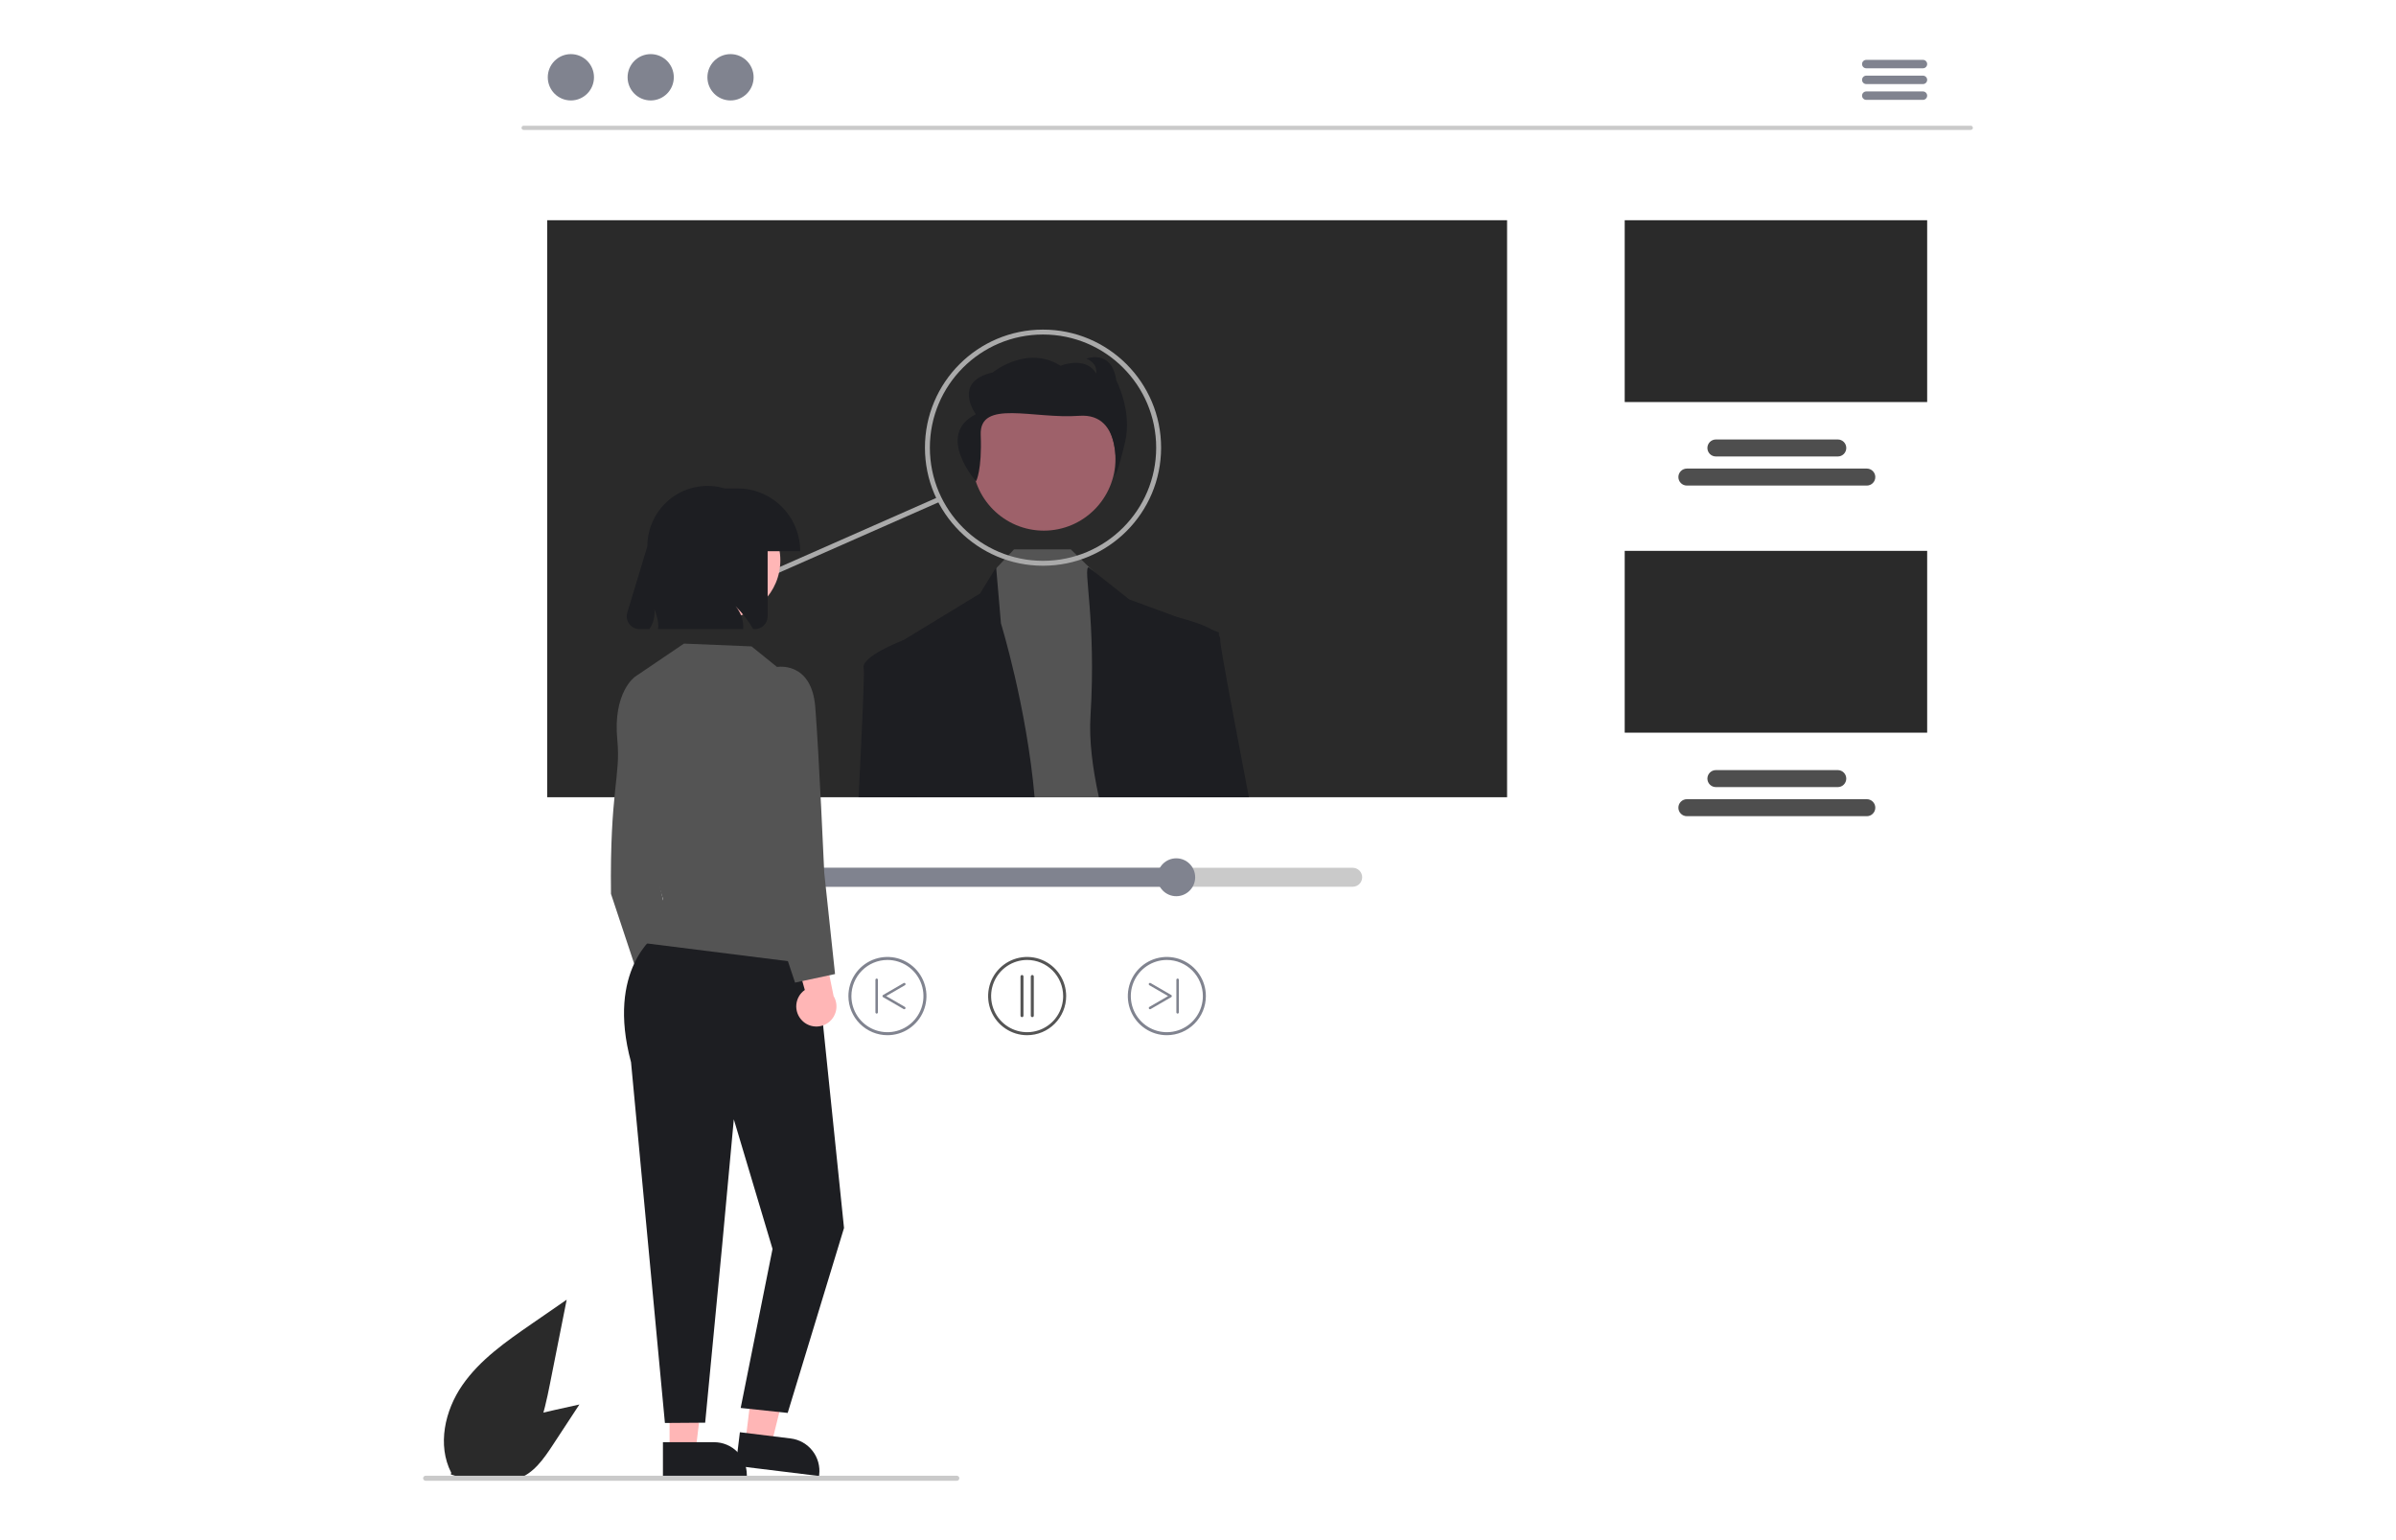 <svg width="487" height="313" viewBox="0 0 487 313" fill="none" xmlns="http://www.w3.org/2000/svg">
<g clip-path="url(#clip0_1_11)">
<path d="M107.999 269.154C102.835 272.72 97.554 276.4 93.978 281.564C90.402 286.729 88.841 293.779 91.714 299.368L91.64 299.716C93.818 300.484 96.156 300.676 98.429 300.275C100.702 299.873 102.834 298.891 104.619 297.424C109.165 293.598 110.591 287.295 111.75 281.459L115.181 264.196L107.999 269.154Z" fill="#2A2A2A"/>
<path d="M112.973 286.562C109.528 287.327 105.998 288.126 103.044 290.061C100.09 291.995 97.789 295.341 98.109 298.864L97.997 299.03C98.971 299.892 100.149 300.488 101.419 300.761C102.689 301.034 104.008 300.974 105.248 300.587C108.426 299.556 110.498 296.571 112.334 293.774L117.764 285.5L112.973 286.562Z" fill="#2A2A2A"/>
<path d="M400.573 26.41H106.426C106.313 26.41 106.205 26.365 106.125 26.285C106.045 26.204 106 26.096 106 25.983C106 25.869 106.045 25.761 106.125 25.68C106.205 25.6 106.313 25.555 106.426 25.554H400.573C400.686 25.555 400.794 25.6 400.874 25.68C400.954 25.761 400.999 25.869 400.999 25.983C400.999 26.096 400.954 26.204 400.874 26.285C400.794 26.365 400.686 26.41 400.573 26.41Z" fill="#CACACA"/>
<path d="M116.035 20.418C118.628 20.418 120.731 18.309 120.731 15.709C120.731 13.108 118.628 11 116.035 11C113.441 11 111.339 13.108 111.339 15.709C111.339 18.309 113.441 20.418 116.035 20.418Z" fill="#80838F"/>
<path d="M132.258 20.418C134.851 20.418 136.954 18.309 136.954 15.709C136.954 13.108 134.851 11 132.258 11C129.664 11 127.562 13.108 127.562 15.709C127.562 18.309 129.664 20.418 132.258 20.418Z" fill="#80838F"/>
<path d="M148.481 20.418C151.074 20.418 153.177 18.309 153.177 15.709C153.177 13.108 151.074 11 148.481 11C145.887 11 143.785 13.108 143.785 15.709C143.785 18.309 145.887 20.418 148.481 20.418Z" fill="#80838F"/>
<path d="M390.853 13.88H379.326C379.1 13.88 378.883 13.79 378.723 13.629C378.562 13.469 378.472 13.251 378.472 13.024C378.472 12.797 378.562 12.579 378.723 12.419C378.883 12.258 379.1 12.168 379.326 12.168H390.853C391.08 12.168 391.297 12.258 391.457 12.419C391.617 12.579 391.707 12.797 391.707 13.024C391.707 13.251 391.617 13.469 391.457 13.629C391.297 13.79 391.08 13.88 390.853 13.88Z" fill="#80838F"/>
<path d="M390.853 17.091H379.326C379.1 17.091 378.883 17 378.723 16.84C378.562 16.679 378.472 16.462 378.472 16.235C378.472 16.008 378.562 15.79 378.723 15.629C378.883 15.469 379.1 15.378 379.326 15.378H390.853C391.08 15.378 391.297 15.469 391.457 15.629C391.617 15.79 391.707 16.008 391.707 16.235C391.707 16.462 391.617 16.679 391.457 16.84C391.297 17 391.08 17.091 390.853 17.091Z" fill="#80838F"/>
<path d="M390.853 20.301H379.326C379.1 20.301 378.883 20.211 378.723 20.05C378.562 19.89 378.472 19.672 378.472 19.445C378.472 19.218 378.562 19 378.723 18.84C378.883 18.679 379.1 18.589 379.326 18.589H390.853C391.079 18.59 391.295 18.68 391.455 18.841C391.614 19.001 391.704 19.219 391.704 19.445C391.704 19.672 391.614 19.889 391.455 20.049C391.295 20.21 391.079 20.3 390.853 20.301Z" fill="#80838F"/>
<path d="M306.323 44.767H111.221V162.058H306.323V44.767Z" fill="#2A2A2A"/>
<path d="M391.707 44.767H330.231V81.725H391.707V44.767Z" fill="#2A2A2A"/>
<path d="M379.442 98.704H342.864C342.407 98.704 341.969 98.522 341.646 98.198C341.322 97.874 341.141 97.434 341.141 96.976C341.141 96.518 341.322 96.079 341.646 95.755C341.969 95.431 342.407 95.249 342.864 95.249H379.442C379.899 95.249 380.337 95.431 380.66 95.755C380.983 96.079 381.165 96.518 381.165 96.976C381.165 97.434 380.983 97.874 380.66 98.198C380.337 98.522 379.899 98.704 379.442 98.704Z" fill="#4E4E4E"/>
<line x1="156.798" y1="116.543" x2="190.798" y2="101.543" stroke="#AAAAAA"/>
<path d="M373.544 92.79H348.761C348.304 92.79 347.866 92.608 347.543 92.284C347.22 91.96 347.038 91.521 347.038 91.063C347.038 90.605 347.22 90.165 347.543 89.841C347.866 89.517 348.304 89.335 348.761 89.335H373.544C374.001 89.335 374.44 89.517 374.763 89.841C375.086 90.165 375.267 90.605 375.267 91.063C375.267 91.521 375.086 91.96 374.763 92.284C374.44 92.608 374.001 92.79 373.544 92.79Z" fill="#4E4E4E"/>
<path d="M391.707 111.974H330.231V148.932H391.707V111.974Z" fill="#2A2A2A"/>
<path d="M379.442 165.911H342.864C342.407 165.911 341.969 165.729 341.646 165.405C341.322 165.081 341.141 164.641 341.141 164.183C341.141 163.725 341.322 163.286 341.646 162.962C341.969 162.638 342.407 162.456 342.864 162.456H379.442C379.899 162.456 380.337 162.638 380.66 162.962C380.983 163.286 381.165 163.725 381.165 164.183C381.165 164.641 380.983 165.081 380.66 165.405C380.337 165.729 379.899 165.911 379.442 165.911Z" fill="#4E4E4E"/>
<path d="M373.544 159.997H348.761C348.304 159.997 347.866 159.815 347.543 159.491C347.22 159.167 347.038 158.728 347.038 158.27C347.038 157.812 347.22 157.372 347.543 157.048C347.866 156.724 348.304 156.542 348.761 156.542H373.544C374.001 156.543 374.438 156.725 374.761 157.049C375.083 157.373 375.264 157.812 375.264 158.27C375.264 158.727 375.083 159.166 374.761 159.49C374.438 159.814 374.001 159.996 373.544 159.997Z" fill="#4E4E4E"/>
<path d="M212.162 107.865C220.203 107.865 226.721 101.329 226.721 93.267C226.721 85.204 220.203 78.668 212.162 78.668C204.122 78.668 197.603 85.204 197.603 93.267C197.603 101.329 204.122 107.865 212.162 107.865Z" fill="#9E616A"/>
<path d="M236.693 162.058H200.187L202.236 115.771L202.488 115.505L206.113 111.67H217.639L221.917 115.822L222.254 116.152L231.356 124.897L236.693 162.058Z" fill="#545454"/>
<path d="M210.292 162.058H182.546C182.363 144.345 182.218 130.98 182.218 130.98L183.635 130.116L183.644 130.111L199.205 120.638L202.471 115.317L202.488 115.506L203.449 126.721C203.449 126.721 208.67 143.634 210.292 162.058Z" fill="#1D1E22"/>
<path d="M248.044 162.058H223.356C222.036 156.057 221.349 150.342 221.648 145.577C222.86 126.113 220.064 115.317 221.277 115.317L221.917 115.822L229.533 121.854L239.562 125.539L246.52 128.099L247.733 128.545V129.131C247.737 132.076 247.767 145.753 248.044 162.058Z" fill="#1D1E22"/>
<path d="M198.389 97.834C198.389 97.834 199.626 95.656 199.338 88.379C199.051 81.103 210.101 85.218 219.335 84.524C228.57 83.83 226.615 96.672 226.615 96.672C226.615 96.672 227.281 95.909 228.707 89.711C230.134 83.513 226.895 77.336 226.895 77.336C225.941 70.823 220.801 72.91 220.801 72.91C223.277 73.876 222.801 75.942 222.801 75.942C220.706 72.259 215.566 74.346 215.566 74.346C208.71 70.033 201.762 75.713 201.762 75.713C193.48 77.598 198.337 84.202 198.337 84.202C190.009 88.422 198.389 97.834 198.389 97.834Z" fill="#1D1E22"/>
<path d="M174.508 162.058C175.216 147.85 175.758 136.704 175.545 135.843C174.947 133.45 183.379 130.21 183.635 130.116L183.639 130.111H183.644L185.253 130.98L186.431 162.058H174.508Z" fill="#1D1E22"/>
<path d="M253.85 162.058H241.321L237.734 126.541L239.211 125.458C239.211 125.458 239.34 125.488 239.562 125.539C240.71 125.826 244.416 126.798 246.52 128.099C246.986 128.363 247.397 128.713 247.733 129.131C247.938 129.377 248.04 129.693 248.019 130.013C247.912 131.019 250.644 145.239 253.85 162.058Z" fill="#1D1E22"/>
<path d="M274.945 176.398H142.6C142.091 176.399 141.603 176.603 141.243 176.964C140.884 177.325 140.682 177.814 140.682 178.325C140.682 178.835 140.884 179.325 141.243 179.686C141.603 180.047 142.091 180.25 142.6 180.251H274.945C275.197 180.252 275.447 180.202 275.681 180.105C275.914 180.009 276.126 179.867 276.305 179.688C276.484 179.509 276.626 179.297 276.722 179.063C276.819 178.829 276.869 178.578 276.869 178.325C276.869 178.072 276.819 177.821 276.722 177.587C276.626 177.353 276.484 177.14 276.305 176.962C276.126 176.783 275.914 176.641 275.681 176.544C275.447 176.448 275.197 176.398 274.945 176.398Z" fill="#CACACA"/>
<path d="M239.083 176.398V180.251H142.6C142.091 180.25 141.603 180.047 141.243 179.686C140.884 179.325 140.682 178.835 140.682 178.325C140.682 177.814 140.884 177.325 141.243 176.964C141.603 176.603 142.091 176.399 142.6 176.398H239.083Z" fill="#80838F"/>
<path d="M239.083 182.177C241.205 182.177 242.926 180.453 242.926 178.325C242.926 176.197 241.205 174.472 239.083 174.472C236.961 174.472 235.241 176.197 235.241 178.325C235.241 180.453 236.961 182.177 239.083 182.177Z" fill="#80838F"/>
<path d="M208.772 210.43C207.203 210.43 205.67 209.964 204.366 209.09C203.061 208.216 202.045 206.974 201.444 205.521C200.844 204.067 200.687 202.468 200.993 200.926C201.299 199.383 202.055 197.966 203.164 196.854C204.273 195.741 205.686 194.984 207.225 194.677C208.763 194.37 210.358 194.528 211.807 195.13C213.257 195.732 214.495 196.751 215.367 198.059C216.238 199.367 216.704 200.904 216.704 202.477C216.701 204.586 215.865 206.607 214.378 208.098C212.891 209.589 210.875 210.428 208.772 210.43ZM208.772 195.136C207.324 195.136 205.909 195.567 204.705 196.373C203.501 197.18 202.562 198.327 202.008 199.668C201.454 201.009 201.309 202.485 201.591 203.909C201.874 205.333 202.571 206.641 203.595 207.668C204.619 208.695 205.924 209.394 207.344 209.677C208.764 209.96 210.236 209.815 211.574 209.259C212.912 208.704 214.055 207.763 214.86 206.556C215.664 205.348 216.093 203.929 216.093 202.477C216.091 200.531 215.319 198.665 213.947 197.289C212.574 195.913 210.713 195.138 208.772 195.136Z" fill="#545454"/>
<path d="M207.725 206.759C207.644 206.759 207.566 206.727 207.509 206.67C207.452 206.613 207.42 206.535 207.42 206.454V198.501C207.419 198.46 207.427 198.42 207.442 198.383C207.457 198.345 207.479 198.311 207.508 198.283C207.536 198.254 207.57 198.231 207.607 198.215C207.644 198.2 207.684 198.192 207.725 198.192C207.765 198.192 207.805 198.2 207.842 198.215C207.879 198.231 207.913 198.254 207.941 198.283C207.97 198.311 207.992 198.345 208.007 198.383C208.022 198.42 208.03 198.46 208.03 198.501V206.454C208.03 206.535 207.998 206.613 207.94 206.67C207.883 206.727 207.806 206.759 207.725 206.759Z" fill="#545454"/>
<path d="M209.82 206.759C209.739 206.759 209.661 206.727 209.604 206.67C209.547 206.613 209.515 206.535 209.515 206.454V198.501C209.514 198.46 209.522 198.42 209.537 198.383C209.552 198.345 209.575 198.311 209.603 198.283C209.631 198.254 209.665 198.231 209.702 198.216C209.739 198.2 209.779 198.192 209.82 198.192C209.86 198.192 209.9 198.2 209.937 198.216C209.974 198.231 210.008 198.254 210.036 198.283C210.065 198.311 210.087 198.345 210.102 198.383C210.117 198.42 210.125 198.46 210.125 198.501V206.454C210.125 206.535 210.093 206.613 210.035 206.67C209.978 206.727 209.901 206.759 209.82 206.759Z" fill="#545454"/>
<path d="M172.444 202.477C172.444 200.904 172.909 199.367 173.781 198.059C174.653 196.751 175.891 195.732 177.341 195.13C178.79 194.528 180.385 194.37 181.923 194.677C183.462 194.984 184.875 195.741 185.984 196.854C187.093 197.966 187.849 199.383 188.155 200.926C188.461 202.468 188.304 204.067 187.703 205.521C187.103 206.974 186.087 208.216 184.782 209.09C183.478 209.964 181.944 210.43 180.376 210.43C178.273 210.428 176.257 209.589 174.77 208.098C173.283 206.607 172.447 204.586 172.444 202.477ZM173.054 202.477C173.054 203.929 173.484 205.348 174.288 206.556C175.093 207.763 176.236 208.704 177.574 209.259C178.912 209.815 180.384 209.96 181.804 209.677C183.224 209.394 184.529 208.695 185.553 207.668C186.577 206.641 187.274 205.333 187.556 203.909C187.839 202.485 187.694 201.009 187.14 199.668C186.586 198.327 185.647 197.18 184.443 196.373C183.239 195.567 181.824 195.136 180.376 195.136C178.435 195.138 176.574 195.913 175.201 197.289C173.829 198.665 173.057 200.531 173.054 202.477Z" fill="#80838F"/>
<path d="M183.802 205.155C183.857 205.155 183.912 205.136 183.956 205.102C184 205.068 184.032 205.02 184.047 204.966C184.061 204.912 184.058 204.855 184.036 204.803C184.015 204.751 183.977 204.708 183.929 204.68L180.123 202.477L183.929 200.274C183.987 200.241 184.029 200.185 184.047 200.12C184.064 200.055 184.055 199.985 184.022 199.927C183.988 199.868 183.932 199.826 183.867 199.808C183.802 199.791 183.733 199.8 183.675 199.834L179.489 202.257C179.451 202.279 179.419 202.311 179.396 202.35C179.374 202.389 179.362 202.433 179.362 202.477C179.362 202.522 179.374 202.566 179.396 202.604C179.419 202.643 179.451 202.675 179.489 202.698L183.675 205.121C183.713 205.143 183.757 205.155 183.802 205.155Z" fill="#80838F"/>
<path d="M178.189 206.038C178.256 206.038 178.321 206.012 178.368 205.964C178.416 205.916 178.443 205.851 178.443 205.784V199.17C178.443 199.103 178.416 199.038 178.368 198.991C178.321 198.943 178.256 198.916 178.189 198.916C178.122 198.916 178.057 198.943 178.01 198.991C177.962 199.038 177.935 199.103 177.935 199.17V205.784C177.935 205.851 177.962 205.916 178.01 205.964C178.057 206.012 178.122 206.038 178.189 206.038Z" fill="#80838F"/>
<path d="M237.169 210.43C235.6 210.43 234.066 209.964 232.762 209.09C231.458 208.216 230.441 206.974 229.841 205.521C229.241 204.067 229.083 202.468 229.39 200.926C229.696 199.383 230.451 197.966 231.56 196.854C232.669 195.741 234.083 194.984 235.621 194.677C237.16 194.37 238.754 194.528 240.204 195.13C241.653 195.732 242.892 196.751 243.763 198.059C244.635 199.367 245.1 200.904 245.1 202.477C245.098 204.586 244.261 206.607 242.774 208.098C241.287 209.589 239.271 210.428 237.169 210.43ZM237.169 195.136C235.721 195.136 234.305 195.567 233.101 196.373C231.897 197.18 230.959 198.327 230.404 199.668C229.85 201.009 229.705 202.485 229.988 203.909C230.27 205.333 230.968 206.641 231.992 207.668C233.015 208.695 234.32 209.394 235.74 209.677C237.16 209.96 238.632 209.815 239.97 209.259C241.308 208.704 242.451 207.763 243.256 206.556C244.06 205.348 244.49 203.929 244.49 202.477C244.488 200.531 243.716 198.665 242.343 197.289C240.97 195.913 239.11 195.138 237.169 195.136Z" fill="#80838F"/>
<path d="M233.743 205.155C233.687 205.155 233.633 205.136 233.588 205.102C233.544 205.068 233.512 205.02 233.497 204.966C233.483 204.912 233.487 204.855 233.508 204.803C233.529 204.751 233.567 204.708 233.616 204.68L237.421 202.477L233.616 200.274C233.558 200.24 233.515 200.185 233.498 200.12C233.481 200.055 233.49 199.986 233.523 199.927C233.557 199.869 233.612 199.826 233.677 199.809C233.742 199.791 233.811 199.8 233.869 199.834L238.055 202.257C238.094 202.279 238.126 202.311 238.148 202.35C238.17 202.389 238.182 202.433 238.182 202.477C238.182 202.522 238.17 202.566 238.148 202.604C238.126 202.643 238.094 202.675 238.055 202.698L233.869 205.121C233.831 205.143 233.787 205.155 233.743 205.155Z" fill="#80838F"/>
<path d="M239.355 206.038C239.288 206.038 239.223 206.012 239.176 205.964C239.128 205.916 239.102 205.851 239.102 205.784V199.17C239.102 199.103 239.128 199.038 239.176 198.991C239.223 198.943 239.288 198.916 239.355 198.916C239.423 198.916 239.487 198.943 239.535 198.991C239.582 199.038 239.609 199.103 239.609 199.17V205.784C239.609 205.851 239.582 205.916 239.535 205.964C239.487 206.012 239.423 206.038 239.355 206.038Z" fill="#80838F"/>
<path d="M132.47 208.471C132.051 208.05 131.729 207.542 131.527 206.982C131.324 206.423 131.247 205.826 131.3 205.233C131.353 204.641 131.535 204.067 131.832 203.552C132.13 203.038 132.537 202.595 133.024 202.255L129.122 188.331L136.263 190.617L138.874 203.489C139.389 204.347 139.572 205.365 139.389 206.35C139.205 207.335 138.668 208.218 137.879 208.832C137.089 209.446 136.103 209.749 135.106 209.682C134.109 209.616 133.171 209.185 132.47 208.471Z" fill="#FFB6B6"/>
<path d="M130.561 139.098L129.082 137.554C129.082 137.554 124.509 140.704 125.477 150.467C126.191 157.679 123.933 160.737 124.185 181.698L130.561 200.895L137.936 197.019L132.601 173.333L130.561 139.098Z" fill="#545454"/>
<path d="M136.094 294.897H141.382L143.898 274.445L136.093 274.446L136.094 294.897Z" fill="#FFB6B6"/>
<path d="M134.745 293.166L145.159 293.165C146.919 293.166 148.608 293.867 149.852 295.115C151.097 296.363 151.796 298.055 151.796 299.82V300.036L134.745 300.037L134.745 293.166Z" fill="#1D1E22"/>
<path d="M151.515 293.019L156.764 293.664L161.744 273.672L153.998 272.72L151.515 293.019Z" fill="#FFB6B6"/>
<path d="M150.387 291.136L160.723 292.407C162.47 292.622 164.061 293.524 165.145 294.915C166.229 296.305 166.717 298.07 166.503 299.822L166.477 300.037L149.553 297.956L150.387 291.136Z" fill="#1D1E22"/>
<path d="M133.353 190.038C133.353 190.038 123.167 197.019 128.26 215.913L135.147 289.255L143.33 289.196L146.796 253.007L149.151 227.53L157.022 253.876L150.548 286.203L160.103 287.212L171.55 249.618L166.03 196.092L133.353 190.038Z" fill="#1D1E22"/>
<path d="M157.932 135.573L152.752 131.395L139.016 130.829L129.082 137.554C129.082 137.554 128.057 161.502 134.779 182.835L131.255 191.746L166.493 196.179L157.932 135.573Z" fill="#545454"/>
<path d="M146.826 125.703C153.333 125.703 158.608 120.414 158.608 113.889C158.608 107.365 153.333 102.075 146.826 102.075C140.319 102.075 135.044 107.365 135.044 113.889C135.044 120.414 140.319 125.703 146.826 125.703Z" fill="#FFB6B6"/>
<path d="M149.917 99.285H147.298C145.474 98.74 143.548 98.63 141.673 98.963C139.799 99.296 138.028 100.064 136.501 101.204C134.975 102.345 133.735 103.828 132.881 105.534C132.027 107.24 131.582 109.122 131.582 111.031L127.504 124.524C127.387 124.913 127.362 125.324 127.431 125.725C127.5 126.125 127.662 126.504 127.904 126.831C128.146 127.157 128.46 127.422 128.822 127.605C129.184 127.788 129.584 127.883 129.99 127.883H131.98C132.814 126.693 133.177 125.235 133.001 123.791C133.371 124.695 133.63 125.64 133.773 126.607C133.819 127.031 133.81 127.46 133.747 127.883H151.063C151.175 126.18 150.613 124.502 149.497 123.212C150.893 124.61 152.105 126.179 153.106 127.883H153.431C154.12 127.883 154.781 127.609 155.268 127.12C155.755 126.632 156.028 125.97 156.028 125.279V112.052H162.649C162.649 110.376 162.32 108.716 161.68 107.167C161.04 105.618 160.102 104.21 158.92 103.025C157.738 101.839 156.334 100.899 154.789 100.257C153.244 99.616 151.589 99.285 149.917 99.285Z" fill="#1D1E22"/>
<path d="M163.028 207.45C162.609 207.029 162.287 206.521 162.084 205.961C161.882 205.402 161.805 204.805 161.858 204.212C161.911 203.619 162.092 203.045 162.39 202.531C162.688 202.016 163.095 201.574 163.582 201.234L159.68 187.309L166.821 189.595L169.432 202.468C169.947 203.326 170.13 204.344 169.947 205.329C169.763 206.314 169.226 207.197 168.437 207.811C167.647 208.425 166.661 208.727 165.664 208.661C164.667 208.594 163.729 208.163 163.028 207.45Z" fill="#FFB6B6"/>
<path d="M153.465 138.215L157.932 135.573C157.932 135.573 164.957 134.331 165.707 143.716C166.457 153.101 167.537 177.463 167.537 177.463L169.728 198L161.597 199.738L152.251 171.654L153.465 138.215Z" fill="#545454"/>
<path d="M194.48 301H86.509C86.374 301 86.245 300.946 86.149 300.85C86.054 300.755 86 300.625 86 300.489C86 300.354 86.054 300.224 86.149 300.128C86.245 300.032 86.374 299.979 86.509 299.979H194.48C194.615 299.979 194.745 300.032 194.84 300.128C194.936 300.224 194.989 300.354 194.989 300.489C194.989 300.625 194.936 300.755 194.84 300.85C194.745 300.946 194.615 301 194.48 301Z" fill="#CACACA"/>
</g>
<circle cx="212" cy="91" r="23.5" stroke="#AAAAAA"/>
<defs>
<clipPath id="clip0_1_11">
<rect width="315" height="290" fill="white" transform="translate(86 11)"/>
</clipPath>
</defs>
</svg>
